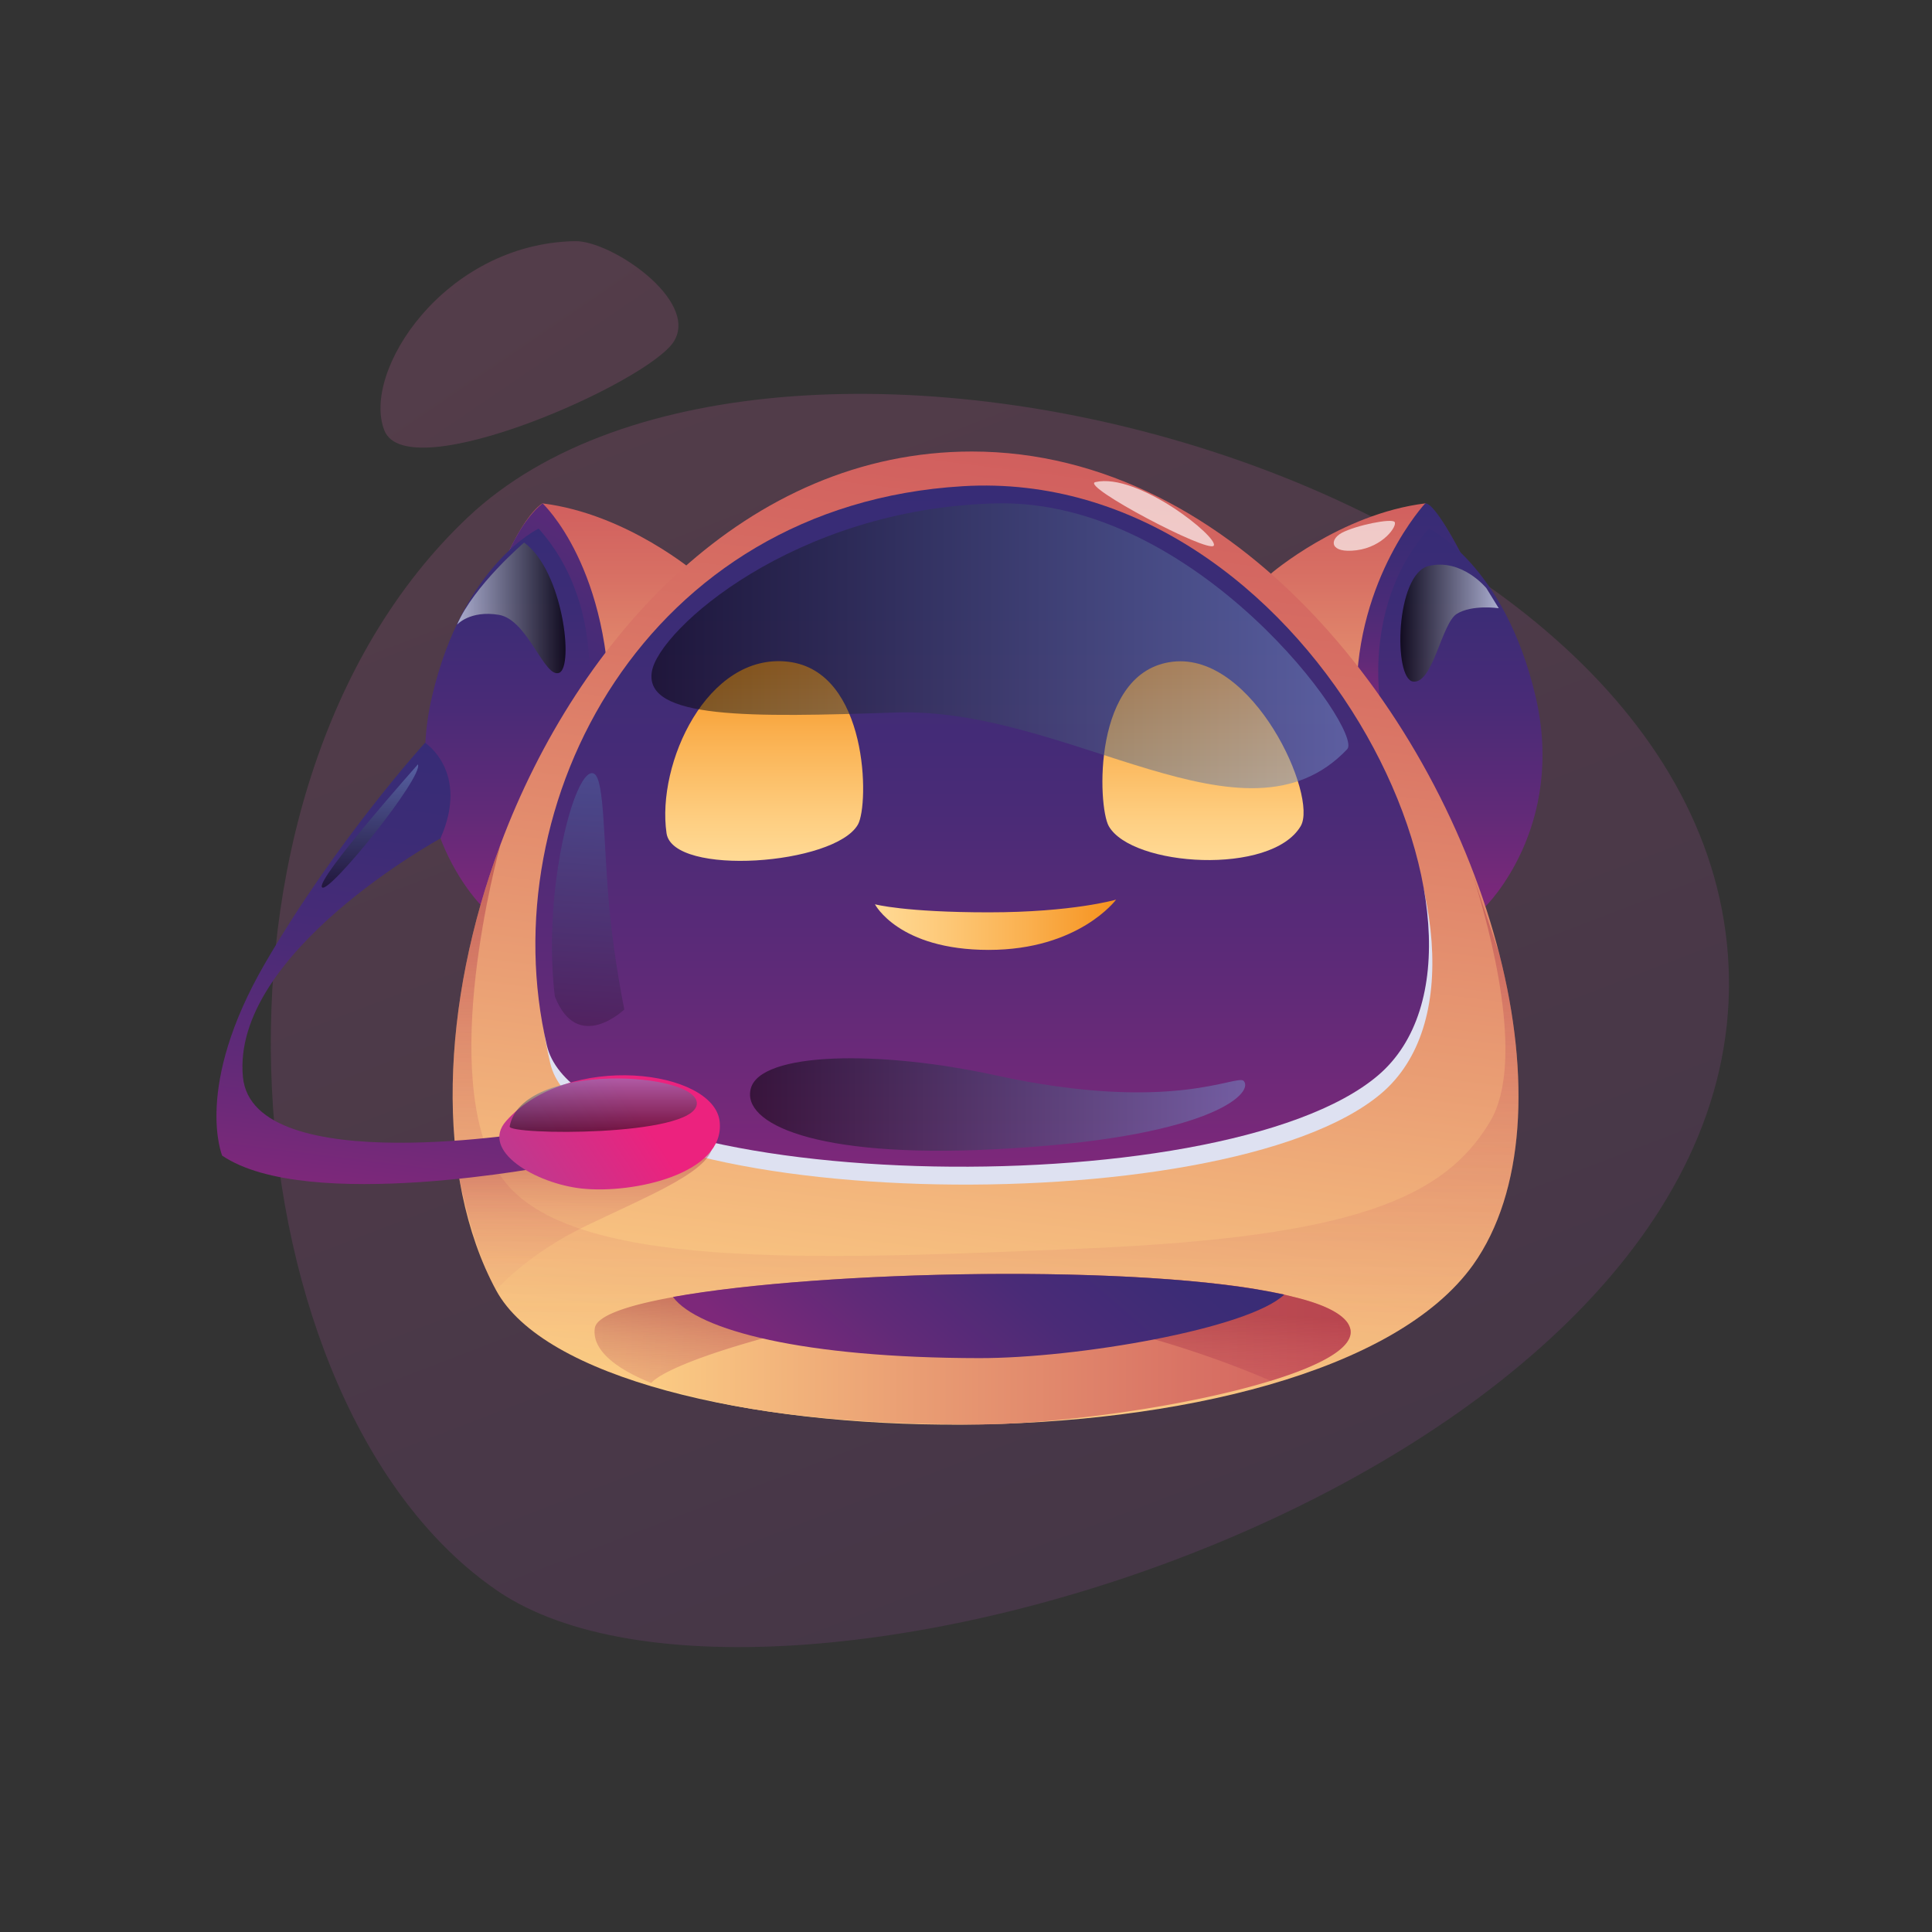 <svg xmlns="http://www.w3.org/2000/svg" xmlns:xlink="http://www.w3.org/1999/xlink" viewBox="0 0 1080 1080"><rect x="0" y="0" width="1080" height="1080" fill="#333333" stroke="none"/><defs><style>.cls-1{isolation:isolate;}.cls-2,.cls-28{opacity:0.2;}.cls-3{fill:url(#linear-gradient);}.cls-4{fill:url(#linear-gradient-2);}.cls-5{fill:url(#linear-gradient-3);}.cls-6{fill:url(#linear-gradient-4);}.cls-7{fill:url(#linear-gradient-5);}.cls-8{fill:url(#linear-gradient-6);}.cls-9{fill:url(#linear-gradient-7);}.cls-10{fill:url(#linear-gradient-8);}.cls-11{fill:url(#linear-gradient-9);}.cls-12{fill:#dee1f1;}.cls-13{fill:url(#linear-gradient-10);}.cls-14,.cls-16,.cls-18{opacity:0.51;}.cls-14{fill:url(#linear-gradient-11);}.cls-15{fill:url(#linear-gradient-12);}.cls-16{fill:url(#linear-gradient-13);}.cls-17{fill:url(#linear-gradient-14);}.cls-18{fill:url(#linear-gradient-15);}.cls-19{fill:url(#linear-gradient-16);}.cls-20{fill:url(#linear-gradient-17);}.cls-21{fill:url(#linear-gradient-18);}.cls-22{fill:url(#linear-gradient-19);}.cls-23{fill:url(#Áåçûìÿííûé_ãðàäèåíò_14);}.cls-24,.cls-25,.cls-27,.cls-31{opacity:0.5;}.cls-24,.cls-25,.cls-27,.cls-28,.cls-29,.cls-30,.cls-31{mix-blend-mode:screen;}.cls-24{fill:url(#Áåçûìÿííûé_ãðàäèåíò_54);}.cls-25{fill:url(#Áåçûìÿííûé_ãðàäèåíò_54-2);}.cls-26{fill:#fff;opacity:0.65;}.cls-27{fill:url(#Áåçûìÿííûé_ãðàäèåíò_54-3);}.cls-28{fill:url(#Áåçûìÿííûé_ãðàäèåíò_126);}.cls-29,.cls-30{opacity:0.72;}.cls-29{fill:url(#Áåçûìÿííûé_ãðàäèåíò_134);}.cls-30{fill:url(#Áåçûìÿííûé_ãðàäèåíò_143);}.cls-31{fill:url(#Áåçûìÿííûé_ãðàäèåíò_54-4);}</style><linearGradient id="linear-gradient" x1="304.98" y1="-68.44" x2="804.56" y2="1232.94" gradientUnits="userSpaceOnUse"><stop offset="0" stop-color="#e56ba6"/><stop offset="0.99" stop-color="#713592"/></linearGradient><linearGradient id="linear-gradient-2" x1="457.44" y1="-83.89" x2="957.02" y2="1217.5" gradientTransform="matrix(1.24, -0.41, 0.2, 1, -417.17, 278.27)" xlink:href="#linear-gradient"/><linearGradient id="linear-gradient-3" x1="-70.76" y1="496.45" x2="-70.76" y2="281.44" gradientTransform="matrix(-1, 0, 0, 1, 257.46, 0)" gradientUnits="userSpaceOnUse"><stop offset="0" stop-color="#ffd587"/><stop offset="0.41" stop-color="#ea9f74"/><stop offset="0.8" stop-color="#d87164"/><stop offset="1" stop-color="#d15f5e"/></linearGradient><linearGradient id="linear-gradient-4" x1="379.86" y1="224.76" x2="266.25" y2="446.12" gradientUnits="userSpaceOnUse"><stop offset="0" stop-color="#7d287a"/><stop offset="0.25" stop-color="#612a78"/><stop offset="0.52" stop-color="#4a2b77"/><stop offset="0.78" stop-color="#3c2c76"/><stop offset="1" stop-color="#372c76"/></linearGradient><linearGradient id="linear-gradient-5" x1="771.7" y1="496.45" x2="771.7" y2="281.44" gradientTransform="matrix(1, 0, 0, 1, 0, 0)" xlink:href="#linear-gradient-3"/><linearGradient id="linear-gradient-6" x1="787.32" y1="398.31" x2="787.32" y2="281.43" xlink:href="#linear-gradient-4"/><linearGradient id="linear-gradient-7" x1="816.37" y1="506.74" x2="816.37" y2="295.49" xlink:href="#linear-gradient-4"/><linearGradient id="linear-gradient-8" x1="-26.08" y1="506.74" x2="-26.08" y2="295.49" gradientTransform="matrix(-1, 0, 0, 1, 257.46, 0)" xlink:href="#linear-gradient-4"/><linearGradient id="linear-gradient-9" x1="526.77" y1="801.41" x2="595.12" y2="257.16" gradientTransform="matrix(1, 0, 0, 1, 0, 0)" xlink:href="#linear-gradient-3"/><linearGradient id="linear-gradient-10" x1="549.07" y1="652.21" x2="549.07" y2="271.39" xlink:href="#linear-gradient-4"/><linearGradient id="linear-gradient-11" x1="550.95" y1="796.38" x2="550.95" y2="471.98" gradientUnits="userSpaceOnUse"><stop offset="0" stop-color="#c0445f" stop-opacity="0.1"/><stop offset="0.18" stop-color="#bf435e" stop-opacity="0.12"/><stop offset="0.34" stop-color="#bd415c" stop-opacity="0.2"/><stop offset="0.51" stop-color="#b83e57" stop-opacity="0.32"/><stop offset="0.67" stop-color="#b23951" stop-opacity="0.49"/><stop offset="0.83" stop-color="#aa344a" stop-opacity="0.72"/><stop offset="0.99" stop-color="#a02c40" stop-opacity="0.99"/><stop offset="1" stop-color="#a02c40"/></linearGradient><linearGradient id="linear-gradient-12" x1="332.31" y1="754.21" x2="755.04" y2="754.21" gradientTransform="matrix(1, 0, 0, 1, 0, 0)" xlink:href="#linear-gradient-3"/><linearGradient id="linear-gradient-13" x1="540.57" y1="852.15" x2="544.08" y2="730.35" xlink:href="#linear-gradient-11"/><linearGradient id="linear-gradient-14" x1="478.51" y1="803.62" x2="631.36" y2="626.76" xlink:href="#linear-gradient-4"/><linearGradient id="linear-gradient-15" x1="327.26" y1="721.16" x2="327.26" y2="635.67" xlink:href="#linear-gradient-11"/><linearGradient id="linear-gradient-16" x1="672.49" y1="480.81" x2="672.49" y2="369.66" gradientUnits="userSpaceOnUse"><stop offset="0" stop-color="#ffda95"/><stop offset="0.21" stop-color="#fece81"/><stop offset="0.63" stop-color="#fab04f"/><stop offset="1" stop-color="#f6921e"/></linearGradient><linearGradient id="linear-gradient-17" x1="-67.25" y1="481.21" x2="-67.25" y2="369.6" gradientTransform="matrix(-1, 0, 0, 1, 359.96, 0)" xlink:href="#linear-gradient-16"/><linearGradient id="linear-gradient-18" x1="489.07" y1="516.93" x2="623.9" y2="516.93" xlink:href="#linear-gradient-16"/><linearGradient id="linear-gradient-19" x1="211.2" y1="665.3" x2="242.53" y2="415.84" xlink:href="#linear-gradient-4"/><linearGradient id="Áåçûìÿííûé_ãðàäèåíò_14" x1="214.03" y1="716.82" x2="358.09" y2="623.12" gradientUnits="userSpaceOnUse"><stop offset="0" stop-color="#8357a3"/><stop offset="1" stop-color="#ec227e"/></linearGradient><linearGradient id="Áåçûìÿííûé_ãðàäèåíò_54" x1="364.17" y1="360.99" x2="753.75" y2="360.99" gradientUnits="userSpaceOnUse"><stop offset="0"/><stop offset="1" stop-color="#7592cb"/></linearGradient><linearGradient id="Áåçûìÿííûé_ãðàäèåíò_54-2" x1="419.25" y1="617.41" x2="696.1" y2="617.41" xlink:href="#Áåçûìÿííûé_ãðàäèåíò_54"/><linearGradient id="Áåçûìÿííûé_ãðàäèåíò_54-3" x1="337.19" y1="632.73" x2="337.19" y2="602.87" xlink:href="#Áåçûìÿííûé_ãðàäèåíò_54"/><linearGradient id="Áåçûìÿííûé_ãðàäèåíò_126" x1="330.98" y1="562.14" x2="330.98" y2="420.92" gradientTransform="translate(34.8 -10) rotate(3.9)" gradientUnits="userSpaceOnUse"><stop offset="0"/><stop offset="1" stop-color="#5ac8e7"/></linearGradient><linearGradient id="Áåçûìÿííûé_ãðàäèåíò_134" x1="782.8" y1="348.33" x2="837.76" y2="348.33" gradientUnits="userSpaceOnUse"><stop offset="0"/><stop offset="1" stop-color="#d5dff1"/></linearGradient><linearGradient id="Áåçûìÿííûé_ãðàäèåíò_143" x1="255.55" y1="339.85" x2="316.12" y2="339.85" gradientUnits="userSpaceOnUse"><stop offset="0" stop-color="#d5dff1"/><stop offset="1"/></linearGradient><linearGradient id="Áåçûìÿííûé_ãðàäèåíò_54-4" x1="206.22" y1="495.29" x2="206.22" y2="425.48" gradientTransform="matrix(1, 0.02, -0.02, 1, 8.22, -1.95)" xlink:href="#Áåçûìÿííûé_ãðàäèåíò_54"/></defs><g class="cls-1"><g id="Layer_1" data-name="Layer 1"><g class="cls-2"><path class="cls-3" d="M278.1,889.3c-151-103-179.8-446.2-16.5-600.2C434.1,126.4,963,267.5,966.5,547.3S431.3,993.8,278.1,889.3Z"/><path class="cls-4" d="M321.4,134.8c-73.3,1.4-119.6,73.3-106.5,105.9s148-27.1,161.9-50S341.6,134.4,321.4,134.8Z"/></g><path class="cls-5" d="M389.5,320.7s-38.8-33.4-86.2-39.3c0,0-14.6,7.1-31.4,59.4s14.2,155.6,14.2,155.6Z"/><path class="cls-6" d="M284.8,307.5s7.7-17.7,18.5-26.1c0,0,39,36.1,37.5,122.2l-11.3,11.6Z"/><path class="cls-7" d="M710.4,320.7s38.8-33.4,86.3-39.3c0,0,14.5,7.1,31.3,59.4s-14.2,155.6-14.2,155.6Z"/><path class="cls-8" d="M796.7,281.4s-38.4,41.2-38.4,107.5l14.8,9.4,43.3-89.5S802,280.7,796.7,281.4Z"/><path class="cls-9" d="M771.7,393.8s-10.2-56.7,27.1-98.3c0,0,42.1,19.8,59.5,93.4s-27.9,117.8-27.9,117.8Z"/><path class="cls-10" d="M328.2,393.8s10.2-56.7-27.1-98.3c0,0-42.1,19.8-59.5,93.4s27.9,117.8,27.9,117.8Z"/><path class="cls-11" d="M823.5,707c-86.6,121.3-493.3,112.3-546.2,14.2-34.6-64.1-30.8-160.5,2.5-249.2,43.6-116.4,138.1-219.6,263.5-219.6,147.5,0,260.8,146.9,294.9,281.2C855.5,601.5,852.5,666.2,823.5,707Z"/><path class="cls-12" d="M307.6,594.4C327,677,684.5,686,772.3,611.1S733.6,270.2,539.9,281.8C362.8,292.4,275.9,459,307.6,594.4Z"/><path class="cls-13" d="M305.7,584.4C325.1,667,682.6,676,770.4,601.1s-38.6-341-232.3-329.3C360.9,282.4,274,449,305.7,584.4Z"/><path class="cls-14" d="M823.5,707c-86.6,121.3-493.3,112.3-546.2,14.2-34.6-64.1-30.8-160.5,2.5-249.2h0c-1.4,5.2-35.5,129.5-.7,184.2s176.3,48.1,327.4,41.7,201.1-28.4,226.5-71c20-33.6-.1-107.6-9.6-137.5l14.8,44.2C855.5,601.5,852.5,666.2,823.5,707Z"/><path class="cls-15" d="M710.3,771.9c-46.5,14.3-119.3,24.5-166.6,24.4-84.5-.1-145.5-9.6-179.6-23.2h0c-22.4-9-33.2-19.7-31.6-30.7,1-6.7,17.5-12.6,43.7-17.3,76.7-13.9,235.7-18.1,321.3-5.2,7.3,1.1,14.2,2.4,20.4,3.7l3.8,1,.7.2c14.8,3.5,25.2,8,29.9,13.4a11.3,11.3,0,0,1,2.4,4.2C757.8,752.8,739,763.1,710.3,771.9Z"/><path class="cls-16" d="M710.3,771.9c-18.6-8.2-137.4-57.7-233.6-36.2-104.6,23.5-112.6,37.4-112.6,37.4h0c-22.4-9-33.2-19.7-31.6-30.7,1-6.7,17.5-12.6,43.7-17.3,76.7-13.9,235.7-18.1,321.3-5.2,8.9,1.6,17,3.2,24.2,4.7l.7.2c14.8,3.5,25.2,8,29.9,13.4a11.3,11.3,0,0,1,2.4,4.2C757.8,752.8,739,763.1,710.3,771.9Z"/><path class="cls-17" d="M717.9,723.7c-20,19.1-115.9,35.6-170.5,35.5-97.9-.1-157.4-15.5-171.2-34.2C459.5,710,639.9,706.3,717.9,723.7Z"/><path class="cls-18" d="M277.3,721.2s17.1-20.1,50.8-36.2,64.7-28.8,69.5-41.8-92.4-5.3-92.4-5.3l-48.4,21S264.4,697.9,277.3,721.2Z"/><path class="cls-19" d="M619.8,461.8c12.9,22.7,90.9,27.8,107.3,0,9.8-16.5-26.3-97.1-71.5-91.9S613.6,450.8,619.8,461.8Z"/><path class="cls-20" d="M479.6,460.9c-12.9,22.7-103.4,29.2-107,4.9-5.7-39,22.8-101.1,67.9-95.9S485.9,449.8,479.6,460.9Z"/><path class="cls-21" d="M489.1,505.5s16.6,4.5,63.6,4.5,71.2-7.1,71.2-7.1S603.2,531,552.7,531,489.1,505.5,489.1,505.5Z"/><path class="cls-22" d="M237.6,415.2s25.1,16.2,8.6,53.5c0,0-117.1,63.9-110.4,133.4,5.7,58,167.6,29.9,167.6,29.9l5.8,19.4s-137.5,26.9-185-5.4c0,0-16.1-38.4,23.9-107.4S237.6,415.2,237.6,415.2Z"/><path class="cls-23" d="M282.9,626.7c-14.7,16.6,16.6,34.9,42.3,37.7,28.9,3.1,80.2-8.3,77.1-37.4S317.5,587.5,282.9,626.7Z"/><path class="cls-24" d="M364.4,375.4c-4.5,26.8,55.1,25.6,136.2,22.9,97.5-3.2,195.5,80.7,252.5,20.5,9.4-10-83.9-140.3-196.6-137.4S368.3,352.1,364.4,375.4Z"/><path class="cls-25" d="M419.7,608.5c-5.2,19.4,35.4,38.9,135.2,34,120.7-5.9,146.3-31.2,140.4-38.2-3.6-4.2-39.7,18.5-138.8-3.2C491,586.8,425.1,588.1,419.7,608.5Z"/><path class="cls-26" d="M612.3,269.5c-8.6,2,63.3,40,66.2,35.5S636,264,612.3,269.5Z"/><path class="cls-26" d="M750,297.9c-7.1,3.9-6.6,11.6,8.3,9.7s22.9-13.6,21.3-15.8S758.1,293.6,750,297.9Z"/><path class="cls-27" d="M284.9,629.7c-.9,4.8,102.2,5.9,104.6-12.3S291.6,592.9,284.9,629.7Z"/><path class="cls-28" d="M310.2,557.1s-4.2-28.1.8-65.9,15-62.1,21.1-58.7,5.1,40.4,8.7,76.9c2.7,28.3,8.2,54.9,8.2,54.9S322.9,589.3,310.2,557.1Z"/><path class="cls-29" d="M830.9,328.8s-13.7-16.9-32.3-12.4-19.8,63.1-8.7,64.6,15.9-32.4,24.4-37.8,23.5-3.2,23.5-3.2Z"/><path class="cls-30" d="M255.5,349.2s7.2-8.2,23.4-5.5,25.4,35.7,33.7,32.4,2.2-57-19.6-72.8C293,303.3,264.8,327.4,255.5,349.2Z"/><path class="cls-31" d="M233.6,427.3S176.5,491.5,180,496,237,434,233.6,427.3Z"/></g></g></svg>